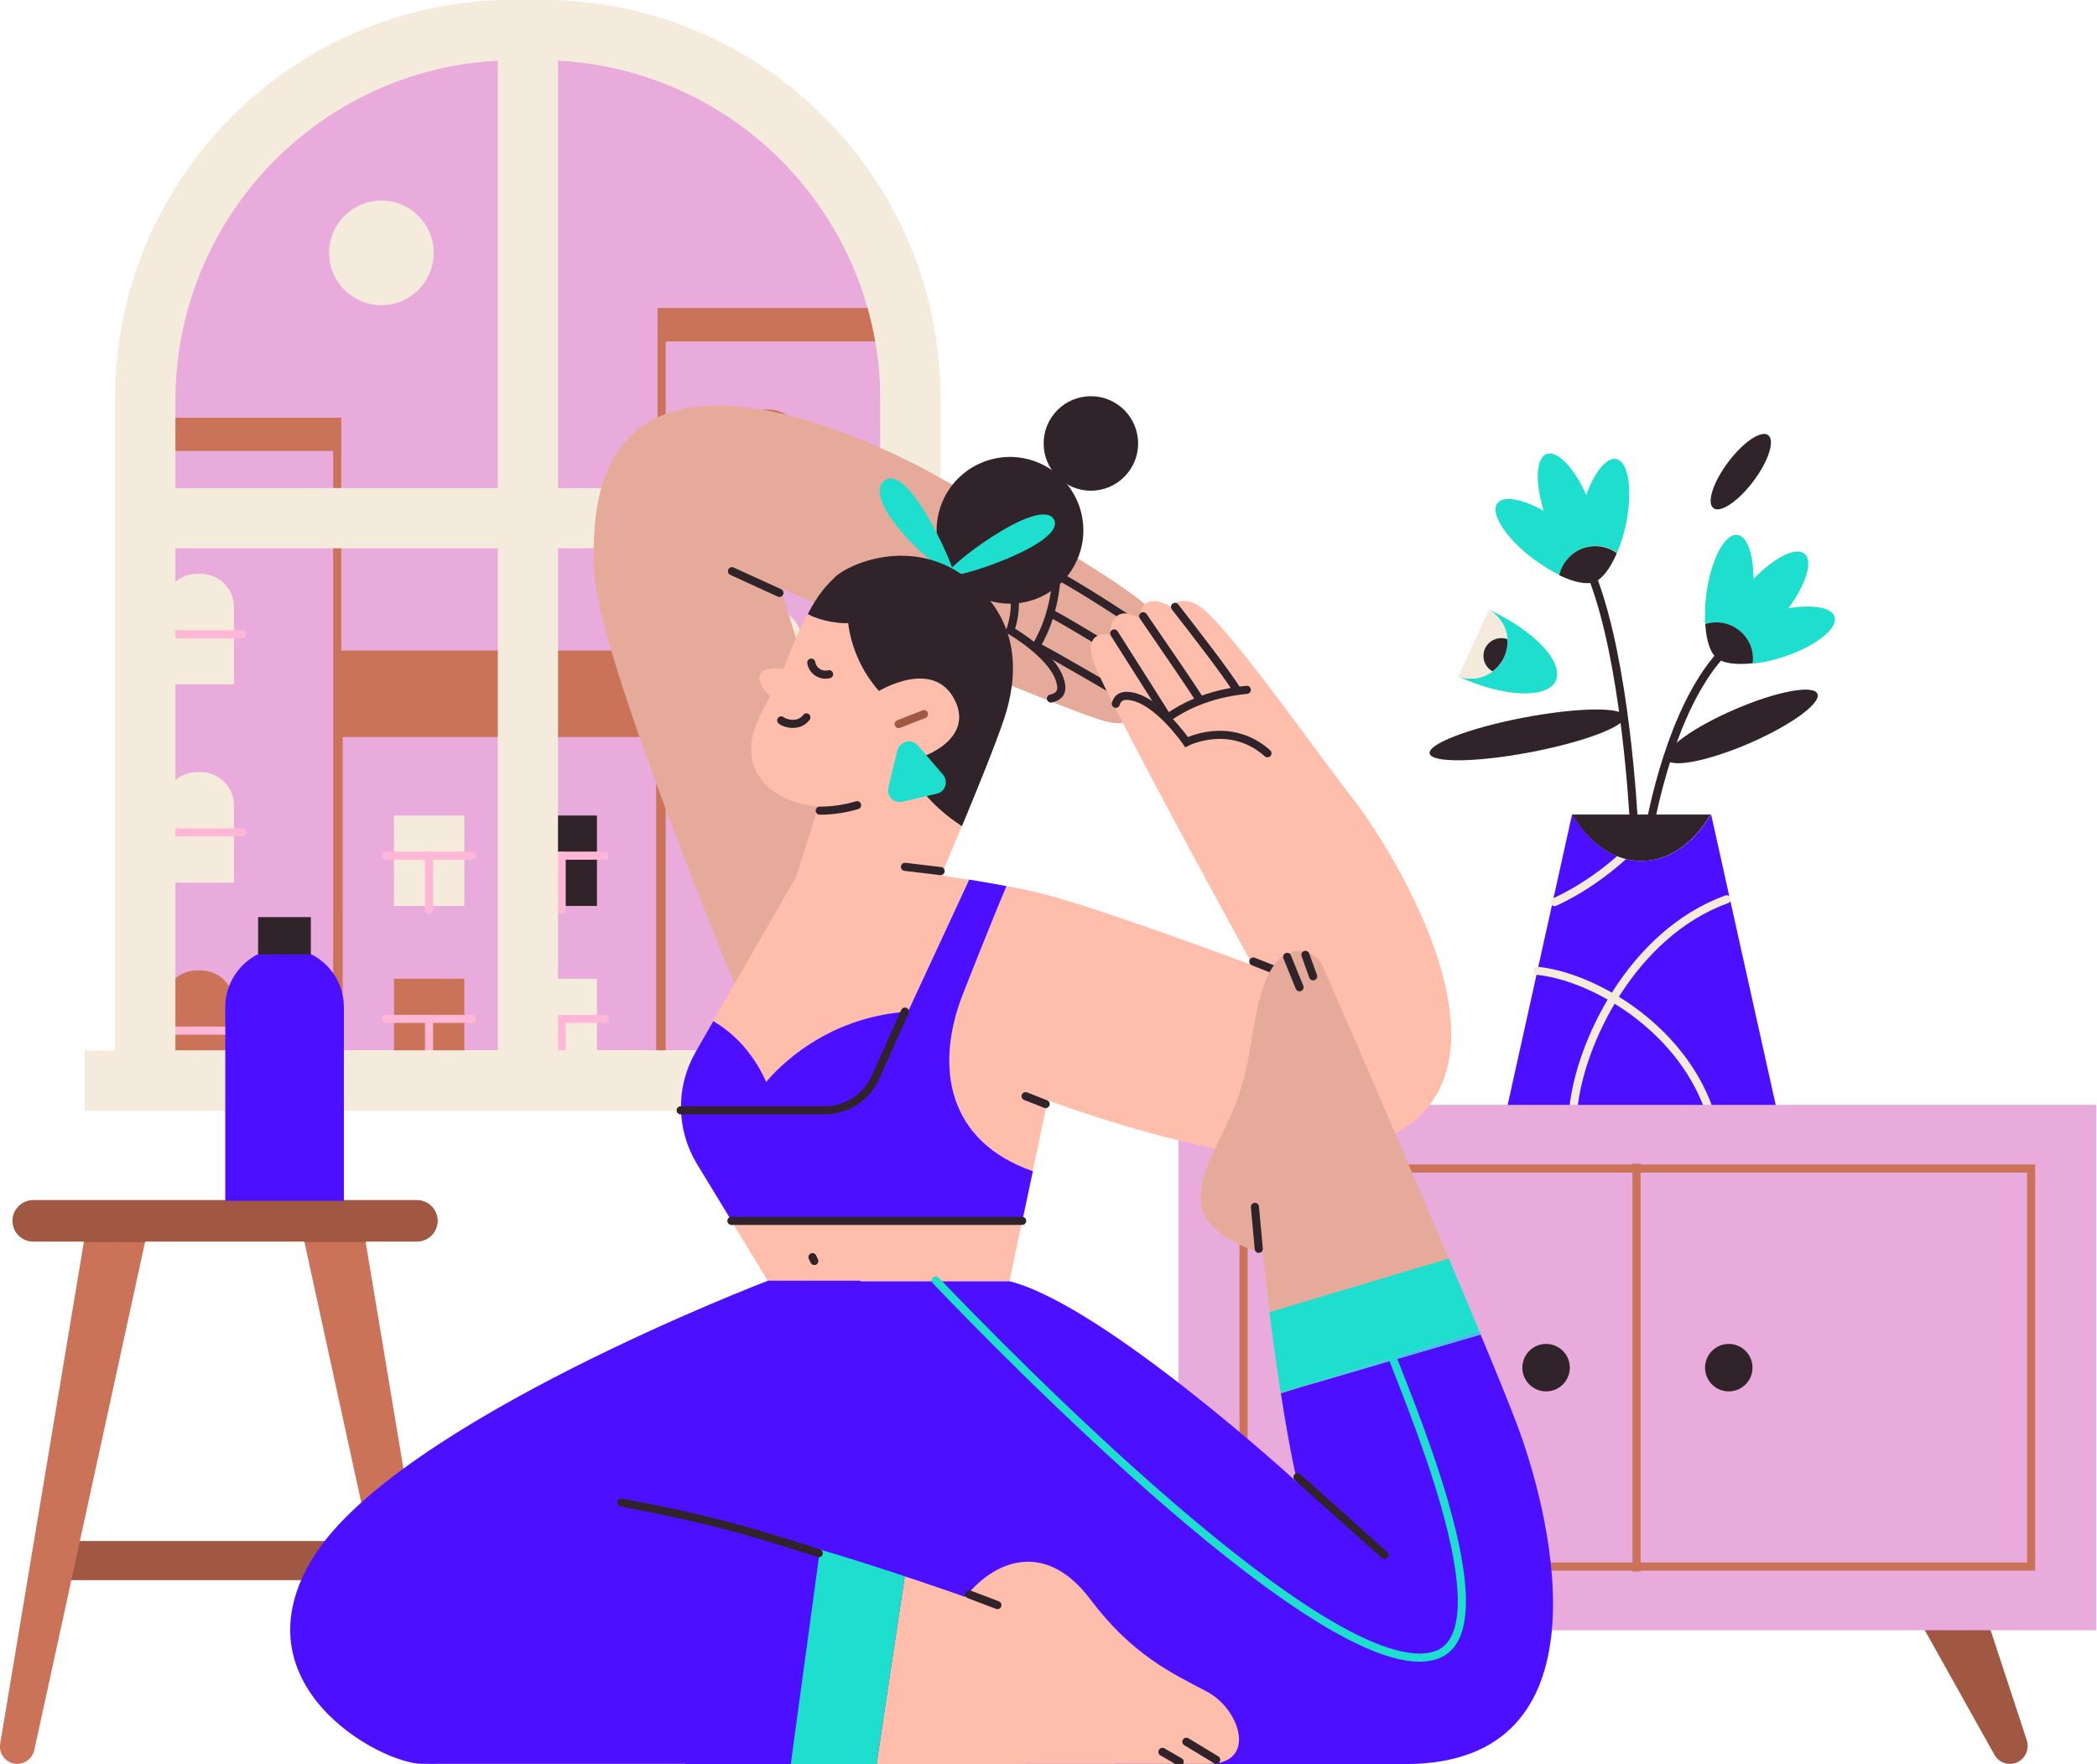 <?xml version="1.0" encoding="utf-8"?>
<!-- Generator: Adobe Illustrator 26.5.0, SVG Export Plug-In . SVG Version: 6.00 Build 0)  -->
<svg version="1.1" id="Capa_1" xmlns="http://www.w3.org/2000/svg" xmlns:xlink="http://www.w3.org/1999/xlink" x="0px" y="0px"
	 viewBox="0 0 1034.2 870.1" style="enable-background:new 0 0 1034.2 870.1;" xml:space="preserve">
<style type="text/css">
	.st0{fill:#E8ABDB;}
	.st1{fill:#CA7358;}
	.st2{fill:none;stroke:#FFB7D5;stroke-width:4;stroke-linecap:round;stroke-linejoin:round;}
	.st3{fill:#F5EBDD;}
	.st4{fill:#30242A;}
	.st5{fill:#E6AA9A;}
	.st6{fill:none;stroke:#30242A;stroke-width:4;stroke-linecap:round;stroke-miterlimit:10;}
	.st7{fill:none;stroke:#30242A;stroke-width:4;stroke-linecap:round;stroke-linejoin:round;}
	.st8{fill:#A15842;}
	.st9{fill:#4C0FFF;}
	.st10{fill:none;stroke:#F5EBDD;stroke-width:4;stroke-linecap:round;stroke-miterlimit:10;}
	.st11{fill:none;stroke:#CA7358;stroke-width:4;stroke-miterlimit:10;}
	.st12{fill:#1EDFCE;}
	.st13{fill:#FFBDAB;}
	.st14{fill:none;stroke:#A15842;stroke-width:4;stroke-linecap:round;stroke-miterlimit:10;}
	.st15{fill:none;}
	.st16{fill:#3EC1F3;}
	.st17{fill:none;stroke:#1EDFCE;stroke-width:4;stroke-linecap:round;stroke-linejoin:round;}
</style>
<g id="Layer_11">
	<path class="st0" d="M250.7,29.5h19.2c90.7,0,164.3,73.6,164.3,164.3V518l0,0H86.4l0,0V193.8C86.4,103,160,29.5,250.7,29.5z"/>
	<path class="st1" d="M323.6,324.9V523H169V324.9H323.6 M327.6,320.9H165V527h162.5L327.6,320.9L327.6,320.9z"/>
	<rect x="165" y="320.9" class="st1" width="162.5" height="42.6"/>
	<path class="st1" d="M164.3,217.9V524H71.2V217.9H164.3 M168.3,213.9H67.2V528h101.1L168.3,213.9L168.3,213.9z"/>
	<path class="st1" d="M451.1,156v367H328.3V156H451.1 M455.1,152H324.3v375h130.8L455.1,152L455.1,152z"/>
	<path class="st1" d="M377.1,202h1.9c9,0,16.4,7.3,16.4,16.4l0,0v38.1l0,0h-34.7l0,0v-38.1C360.7,209.4,368.1,202,377.1,202z"/>
	<line class="st2" x1="356.8" y1="231.8" x2="399.4" y2="231.8"/>
	<path class="st3" d="M377.1,299.8h1.9c9,0,16.4,7.3,16.4,16.4l0,0v38.1l0,0h-34.7l0,0v-38.1C360.7,307.1,368.1,299.8,377.1,299.8
		L377.1,299.8L377.1,299.8z"/>
	<line class="st2" x1="356.8" y1="329.5" x2="399.4" y2="329.5"/>
	<path class="st3" d="M377.1,397.6h1.9c9,0,16.4,7.3,16.4,16.4l0,0v38.1l0,0h-34.7l0,0V414C360.7,404.9,368.1,397.6,377.1,397.6
		L377.1,397.6z"/>
	<line class="st2" x1="356.8" y1="427.3" x2="399.4" y2="427.3"/>
	<path class="st4" d="M377.1,495.3h1.9c9,0,16.4,7.3,16.4,16.4l0,0v35l0,0h-34.7l0,0v-35C360.7,502.6,368.1,495.3,377.1,495.3
		L377.1,495.3z"/>
	<path class="st3" d="M97.1,283H99c9,0,16.4,7.3,16.4,16.4l0,0v38.1l0,0H80.7l0,0v-38.1C80.7,290.4,88.1,283,97.1,283L97.1,283
		L97.1,283z"/>
	<line class="st2" x1="76.8" y1="312.8" x2="119.4" y2="312.8"/>
	<path class="st3" d="M97.1,380.8H99c9,0,16.4,7.3,16.4,16.4l0,0v38.1l0,0H80.7l0,0v-38.1C80.7,388.1,88.1,380.8,97.1,380.8
		L97.1,380.8z"/>
	<line class="st2" x1="76.8" y1="410.5" x2="119.4" y2="410.5"/>
	<path class="st1" d="M97.1,478.6H99c9,0,16.4,7.3,16.4,16.4l0,0v38.1l0,0H80.7l0,0V495C80.7,485.9,88.1,478.6,97.1,478.6
		L97.1,478.6z"/>
	<line class="st2" x1="76.8" y1="508.3" x2="119.4" y2="508.3"/>
	<rect x="324.3" y="152" class="st1" width="130.8" height="16.4"/>
	<rect x="67.2" y="206" class="st1" width="101.1" height="16.4"/>
	<rect x="194.3" y="402.2" class="st3" width="34.7" height="44.6"/>
	<line class="st2" x1="190.3" y1="422" x2="232.9" y2="422"/>
	<line class="st2" x1="211.6" y1="448.8" x2="211.6" y2="422"/>
	<rect x="194.3" y="482.7" class="st1" width="34.7" height="44.6"/>
	<line class="st2" x1="190.3" y1="502.5" x2="232.9" y2="502.5"/>
	<line class="st2" x1="211.6" y1="529.3" x2="211.6" y2="502.5"/>
	<rect x="259.7" y="402.2" class="st4" width="34.7" height="44.6"/>
	<line class="st2" x1="255.7" y1="422" x2="298.3" y2="422"/>
	<line class="st2" x1="277" y1="448.8" x2="277" y2="422"/>
	<rect x="259.7" y="482.7" class="st3" width="34.7" height="44.6"/>
	<line class="st2" x1="255.7" y1="502.5" x2="298.3" y2="502.5"/>
	<line class="st2" x1="277" y1="529.3" x2="277" y2="502.5"/>
	<circle class="st3" cx="188.1" cy="124.7" r="25.8"/>
	<rect x="41.8" y="518.1" class="st3" width="437" height="29.7"/>
	<path class="st3" d="M267.2-0.1h-13.8C144.8-0.1,56.7,88,56.7,196.6v351.2h407.2V196.6C463.9,88,375.9-0.1,267.2-0.1z M245.5,518.1
		h-159V270.4h159V518.1z M245.5,240.7h-159v-43c0-89.3,69.8-163,159-167.8V240.7z M434.2,518.1h-159V270.4h159V518.1z M434.2,240.7
		h-159V29.9c89.2,4.8,159,78.5,159,167.8V240.7z"/>
	<path class="st5" d="M365,492c0,0-68.7-164.8-71.7-207.8c-10.1-144.6,146.8-62.2,171.3-48c17.9,10.4,87.9,49.5,101.9,63.5
		c9,9,2.7,15.7,2.7,15.7s10.5,13.8-4.3,15.4c10.5,13.8-6.2,15.7-6.2,15.7s4.5,13.5-12.9,9.4c-18.8-4.4-161-65.9-161-65.9
		s31.8,100.3,41.7,132.1L365,492z"/>
	<path class="st6" d="M518.3,344.5c3.4-0.7,5.7-2.6,5-6.8c-2.2-13.8-25.1-26.8-25.1-26.8s9.2-22.2-8.9-39.3"/>
	<path class="st6" d="M558.5,345.8c-8.2-4.8-38.5-22.5-45.7-26.2"/>
	<path class="st6" d="M565.2,330.4c-10.3-6.2-35.5-21.8-45.8-27.3"/>
	<path class="st6" d="M569,313.5c-13-8.6-37.5-24.6-47.2-29.5"/>
	<path class="st6" d="M511.6,317.7c3.5-6.3,9.4-18.7,9.7-38.6"/>
	<line class="st7" x1="384.4" y1="292.4" x2="361" y2="281.7"/>
	<rect x="27.6" y="760" class="st8" width="166.6" height="19.3"/>
	<path class="st1" d="M221.6,860l-41.3-247.7h25.3c5.6,0,10.2-4.6,10.2-10.2s-4.6-10.2-10.2-10.2H16.4c-5.6,0-10.2,4.6-10.2,10.2
		s4.6,10.2,10.2,10.2h25L0.1,859.9c-0.8,4.7,2.3,9.1,7,9.9c0.5,0.1,1,0.1,1.4,0.1l0,0c4,0,7.5-2.8,8.4-6.7l54.7-250.9h78.5
		l54.7,250.9c0.9,3.9,4.3,6.7,8.4,6.7l0,0c4.7,0,8.6-3.8,8.6-8.5C221.7,860.9,221.7,860.4,221.6,860z"/>
	<path class="st8" d="M205.6,612.3c5.6,0,10.2-4.6,10.2-10.2s-4.6-10.2-10.2-10.2H16.4c-5.6,0-10.2,4.6-10.2,10.2
		s4.6,10.2,10.2,10.2h25v0.3h30.2l0.1-0.3h78.5l0.1,0.3h30.2v-0.3H205.6z"/>
	<path class="st9" d="M843.9,401.7h-0.2c-1.8,3.2-13.5,22.9-34.1,22.9s-32.3-19.7-34.1-22.9h-0.2l-32.1,144.8h132.9L843.9,401.7z"/>
	<path class="st10" d="M758.3,478.8c27.2,2.8,69.5,27.2,84.2,67.4"/>
	<path class="st10" d="M775.9,547.3c3.1-32.8,29-86.9,75.7-103.8"/>
	<path class="st10" d="M809,414c-11.5,12.1-25.9,23.3-42.3,30.9"/>
	<path class="st4" d="M809.5,424.6c20.6,0,32.3-19.7,34.1-22.9h-68.2C777.2,405,788.9,424.6,809.5,424.6z"/>
	<path class="st8" d="M622.3,869.9L622.3,869.9c-4.9,0-8.8-3.9-8.8-8.8c0-0.9,0.1-1.9,0.4-2.8l27.6-83.9c1.2-3.6,4.6-6,8.3-6h19.3
		c4.9,0,8.8,3.9,8.8,8.8c0,1.5-0.4,3-1.1,4.3l-46.9,83.9C628.4,868.2,625.4,869.9,622.3,869.9z"/>
	<path class="st8" d="M991.2,869.9L991.2,869.9c4.9,0,8.8-3.9,8.8-8.8c0-0.9-0.1-1.9-0.4-2.8L972,774.4c-1.2-3.6-4.6-6-8.3-6h-19.3
		c-4.9,0-8.8,3.9-8.8,8.8c0,1.5,0.4,3,1.1,4.3l46.9,83.9C985.1,868.2,988.1,869.9,991.2,869.9z"/>
	<rect x="581.2" y="544.9" class="st0" width="452.6" height="259.1"/>
	<path class="st1" d="M999.7,578.3v192.3H615.3V578.3H999.7 M1003.7,574.3H611.3v200.3h392.4L1003.7,574.3L1003.7,574.3z"/>
	<line class="st11" x1="807.1" y1="573.9" x2="807.1" y2="775"/>
	<circle class="st4" cx="852.6" cy="674.5" r="11.7"/>
	<circle class="st4" cx="762.5" cy="674.5" r="11.7"/>
	<path class="st9" d="M140.3,467.5L140.3,467.5c16.2,0,29.3,13.1,29.3,29.3l0,0v95.4l0,0h-58.5l0,0v-95.4
		C111.1,480.6,124.2,467.5,140.3,467.5z"/>
	<rect x="127.3" y="452.3" class="st4" width="26" height="18.4"/>
	
		<ellipse transform="matrix(0.371 -0.928 0.928 0.371 70.628 627.07)" class="st4" cx="498.4" cy="261.4" rx="36.2" ry="36.2"/>
	<path class="st12" d="M470.3,283.8c2.9,1.3-21.6-56-33.9-46.9C424.8,245.3,455.6,277.1,470.3,283.8z"/>
	<path class="st12" d="M467.1,283.7c2.4,3,60.2-16,52.5-27.8C512.2,244.6,464.7,280.7,467.1,283.7z"/>
	<circle class="st4" cx="538" cy="218.7" r="23.3"/>
	<polygon class="st13" points="378.8,631.9 497.9,631.9 504.1,602.1 360.7,602.1 	"/>
	<path class="st13" d="M377.8,533.7c0,0,24.3-31.7,69.9-34.7l30.3-65.1c-8.1-1.3-13.9-2.1-13.9-2.1c1.2-2.9,5.3-12.5,10.2-24.3
		c-8.9-5.9-23.5-17.6-26.9-32.3c10.7-1.6,32-11.7,23.6-29.4c-10.3-21.7-37.6-5-37.6-5c-8.3-9.4-13.6-21-15.2-33.4
		c-3.3,0.3-12.8-0.7-19.5-4.3l-0.5-0.3c-3.6,7.1-6.8,14.3-9.7,21.7c-0.8,1.9-1.5,3.7-2.2,5.5c0,0-9.4-1.6-11.3,2.3
		c-2.4,4.8,4.8,11,4.8,11c-5.7,10.8-10.8,19.6-9,30.7c1.6,9.8,10.9,21.8,32.8,23.8l-11,34.7l-41,71.2
		C359.7,508.4,370.5,517.4,377.8,533.7z"/>
	<path class="st13" d="M667.5,394.3c-12.9-16.1-59-81.9-74.4-94.2c-9.9-7.9-15.9-1-15.9-1s-14.9-8.9-14.9,6
		c-14.9-8.9-14.9,7.9-14.9,7.9s-13.9-3-7.9,13.9c6.4,18.2,78.4,149.2,78.4,149.2s-74.4-27.8-103.2-35.2c-5.3-1.4-11.8-2.7-18.3-3.9
		c-4.2,9.9-10.8,26-21.4,53c-14.4,36.5-7.4,73.1,34.3,87.6l7.4-35c0,0,77,28.9,120,27.8C782.5,566.4,685.3,416.6,667.5,394.3z"/>
	<path class="st4" d="M418.3,307.3c1.6,12.4,6.9,24.1,15.2,33.5c0,0,27.3-16.7,37.6,5c8.4,17.7-12.9,27.8-23.6,29.4
		c3.4,14.7,17.9,26.4,26.9,32.3c7.3-17.6,16.5-40.1,20.8-53c6.4-19.1,9.7-48.6-19-69.9c-26.8-19.9-57.6-6.7-64.6,0.2
		c-4.1,4.1-8,8-13.2,18l0.5,0.3C405.5,306.6,415,307.6,418.3,307.3z"/>
	<path class="st9" d="M475,490c10.6-26.9,17.2-43.1,21.4-53c-6.4-1.2-12.9-2.3-18.4-3.2l-30.2,65.1c-45.6,3-69.9,34.7-69.9,34.7
		c-7.3-16.3-18.1-25.3-26.1-30l-9.1,15.9c-9.5,17-9.1,37.8,1,54.5l17.1,28.1h143.4l5.2-24.5C467.6,563.1,460.6,526.6,475,490z"/>
	<path class="st6" d="M404.3,399.8c6.2,0,12.4-0.9,18.4-2.7"/>
	<path class="st6" d="M550.3,347.1c0.7-2.5,2.5-4.2,6.1-3.9c13.9,1,28.8,22.8,28.8,22.8s21.3-11,39.9,5.5"/>
	<path class="st6" d="M549.5,312.4c7.8,12.2,22.2,35,25.8,40.7"/>
	<path class="st6" d="M563.8,303.9c8,11.8,22,31.9,27.3,40.3"/>
	<path class="st6" d="M579.5,299.3c10,12.8,25.3,32.6,30.5,41"/>
	<path class="st6" d="M577.2,353.1c6-4,17.8-10.9,37.7-12.9"/>
	<line class="st6" x1="463.9" y1="429.6" x2="446.3" y2="427.5"/>
	<line class="st6" x1="401.6" y1="621.9" x2="400.7" y2="620"/>
	<line class="st6" x1="515.7" y1="544.5" x2="505.8" y2="540.6"/>
	<line class="st6" x1="640.7" y1="483.1" x2="618.1" y2="474.2"/>
	<line class="st7" x1="504.1" y1="602.1" x2="360.7" y2="602.1"/>
	<path class="st7" d="M446.3,498.9l-14.5,32.4c-4.4,9.9-14.3,16.3-25.1,16.3h-71"/>
	<path class="st6" d="M385.3,355.3c1.7,1.5,8.7,3.5,12.4-1.5"/>
	<line class="st14" x1="455.7" y1="352.2" x2="443.2" y2="357.1"/>
	<path class="st7" d="M408.9,332.5c-3.9,1-7.8-1.4-8.7-5.2c0-0.1-0.1-0.3-0.1-0.5"/>
	<path class="st12" d="M442.6,369.9l-4.5,18.5c-0.8,3.1,1.1,6.2,4.2,7c0.9,0.2,1.8,0.2,2.8,0l17-4c3.1-0.7,5-3.9,4.2-6.9
		c-0.2-0.9-0.6-1.7-1.2-2.4l-12.4-14.5c-2.1-2.4-5.7-2.7-8.1-0.6C443.5,367.8,442.9,368.8,442.6,369.9z"/>
	<line class="st15" x1="293.6" y1="806.4" x2="293.6" y2="806.4"/>
	<path class="st7" d="M480.8,800.9c-9.9-11.9-44.4-55-44.4-55"/>
	<path class="st9" d="M748.8,704.3c-3.6-9.8-10.3-26.3-18.6-46.1L641.8,684l-10.1,3.2c4.6,29.5,8.1,43.9,8.1,43.9
		s-95.2-87.3-141.8-99.2H378.8L338.1,870h355.1C794.5,869.9,765.7,749.9,748.8,704.3z"/>
	<path class="st5" d="M652.5,476.8c-2.4-5.7-8.4-8.8-14.4-7.6c-17.6,3.9-19,37.3-23.2,56.6c-6.9,31.8-21.8,43.7-22.8,64.5
		c-1,20,30.8,27.8,30.8,27.8c1.1,10.5,2.2,20.2,3.3,29.2l88.4-26.4C690.3,563.6,661.6,497.6,652.5,476.8z"/>
	<path class="st8" d="M631.6,687v0.2l10.1-3.2L631.6,687z"/>
	<path class="st16" d="M730.3,658.1c-0.3-0.6-0.5-1.2-0.8-1.8L641.8,684L730.3,658.1z"/>
	<path class="st12" d="M729.5,656.3c-4.6-11.1-9.7-23.1-15-35.6l-88.4,26.4c1.9,15.4,3.8,28.7,5.5,39.8l10.2-3L729.5,656.3z"/>
	<path class="st17" d="M461.5,631.5c31.7,33.2,195.6,201.8,246.6,184.8c37.2-12.4-17.6-134.7-22.8-150.8"/>
	<path class="st7" d="M682.8,766.9c-11.5-10.3-32-28.7-42.9-38.4"/>
	<line class="st7" x1="618.9" y1="595.2" x2="620.8" y2="615.9"/>
	<line class="st7" x1="643.8" y1="470.9" x2="647.6" y2="481.5"/>
	<line class="st7" x1="634.8" y1="471.9" x2="640.9" y2="486.9"/>
	<path class="st9" d="M404.3,764.1l-0.6-0.2l20.7-132.3h-45.6c0,0-182.5,69.6-224.1,136.1c-39.4,62.8,32.7,102.2,53.6,102.2H390
		L404.3,764.1z"/>
	<path class="st13" d="M596.1,869.9c23.8,0,15.9-26.8-1-35.7s-36.7-17.9-57.5-45.6s-45.6-20.8-61.5-1c0,0-12.1-4.3-29.9-10.2
		L432.3,870L596.1,869.9z"/>
	<path class="st12" d="M406.1,764.7l-1.7-0.5L390,870h42.3l13.9-92.6C434.6,773.5,420.6,769,406.1,764.7z"/>
	<line class="st7" x1="585.1" y1="859" x2="599.8" y2="867.9"/>
	<path class="st7" d="M306.4,741c41.7,7.9,59.7,13,97.4,25"/>
	<line class="st7" x1="573.3" y1="864" x2="581.8" y2="868.9"/>
	<line class="st7" x1="478" y1="786.3" x2="491.9" y2="791.6"/>
	<path class="st6" d="M812.7,412.6c2.1-12.5,11.8-62.2,35.3-89"/>
	
		<ellipse transform="matrix(0.918 -0.397 0.397 0.918 -71.699 370.233)" class="st4" cx="858.9" cy="358.4" rx="40.6" ry="9.1"/>
	
		<ellipse transform="matrix(0.6 -0.8 0.8 0.6 157.488 779.823)" class="st4" cx="858.4" cy="232.5" rx="22.5" ry="7.8"/>
	<path class="st12" d="M904.8,304.2c-1.4-4.7-10.8-6.2-22.8-4.2c8.7-11.8,12.3-23.3,8-26.9s-15,1.9-25.2,12.4
		c0-12.1-3.1-21.1-8-21.7c-6.2-0.8-13.1,12.3-15.3,29.4c-0.6,4.9-0.8,9.8-0.5,14.7c9.5-3,19.7,2.3,22.7,11.9c0.8,2.4,1,5,0.7,7.5
		c4.7-0.5,9.4-1.5,13.9-2.9C894.8,319.2,906.6,310.2,904.8,304.2z"/>
	<path class="st4" d="M858.1,311.2c-4.7-4-11.2-5.3-17.1-3.4c0.5,8.1,2.5,14.3,5.6,16.6c2.8,2.7,9.5,3.6,17.8,2.7
		C865.2,321.1,862.8,315.1,858.1,311.2z"/>
	<path class="st6" d="M806.1,411c-0.7-14.2-4.8-84-20.3-125.2"/>
	<ellipse transform="matrix(0.982 -0.187 0.187 0.982 -54.52 147.462)" class="st4" cx="753.5" cy="362.4" rx="49" ry="8.7"/>
	<path class="st12" d="M797.2,226.4c-4.8-1.1-10.8,6.4-14.9,17.7c-6-13.4-14.2-22.1-19.5-20.2s-5.8,14-1.5,28
		c-10.5-5.9-19.9-7.6-22.8-3.7c-3.8,5,4.3,17.5,18.1,27.7c3.9,2.9,8.1,5.5,12.5,7.7c2.1-9.8,11.7-16,21.5-14c2.5,0.5,4.8,1.6,6.9,3
		c1.8-4.4,3.3-8.9,4.3-13.6C805.3,242.4,803.3,227.8,797.2,226.4z"/>
	<path class="st4" d="M780.4,270.5c-5.8,2.2-10.1,7.2-11.4,13.2c7.3,3.5,13.7,4.8,17.3,3.3c3.7-1.2,7.8-6.5,11.1-14.2
		C792.5,269.2,786.1,268.4,780.4,270.5z"/>
	<path class="st12" d="M734.3,300.7L734.3,300.7c8.2,4.7,11.5,14.8,7.6,23.4c-3.9,8.5-13.7,12.7-22.6,9.5v0.1
		c22.4,10.2,43.9,11.1,48,2S756.7,311,734.3,300.7z"/>
	<path class="st3" d="M736.1,331.2c-4.2-2.4-5.8-7.7-3.4-12c2.1-3.8,6.7-5.5,10.7-4c-0.5-6-3.9-11.4-9.2-14.4l-15,32.9
		C724.9,335.7,731.2,334.7,736.1,331.2z"/>
	<path class="st4" d="M732.4,319.8c-1.9,4.2-0.3,9.1,3.7,11.3c5-3.7,7.8-9.7,7.3-15.9C739.1,313.7,734.3,315.7,732.4,319.8z"/>
</g>
</svg>
